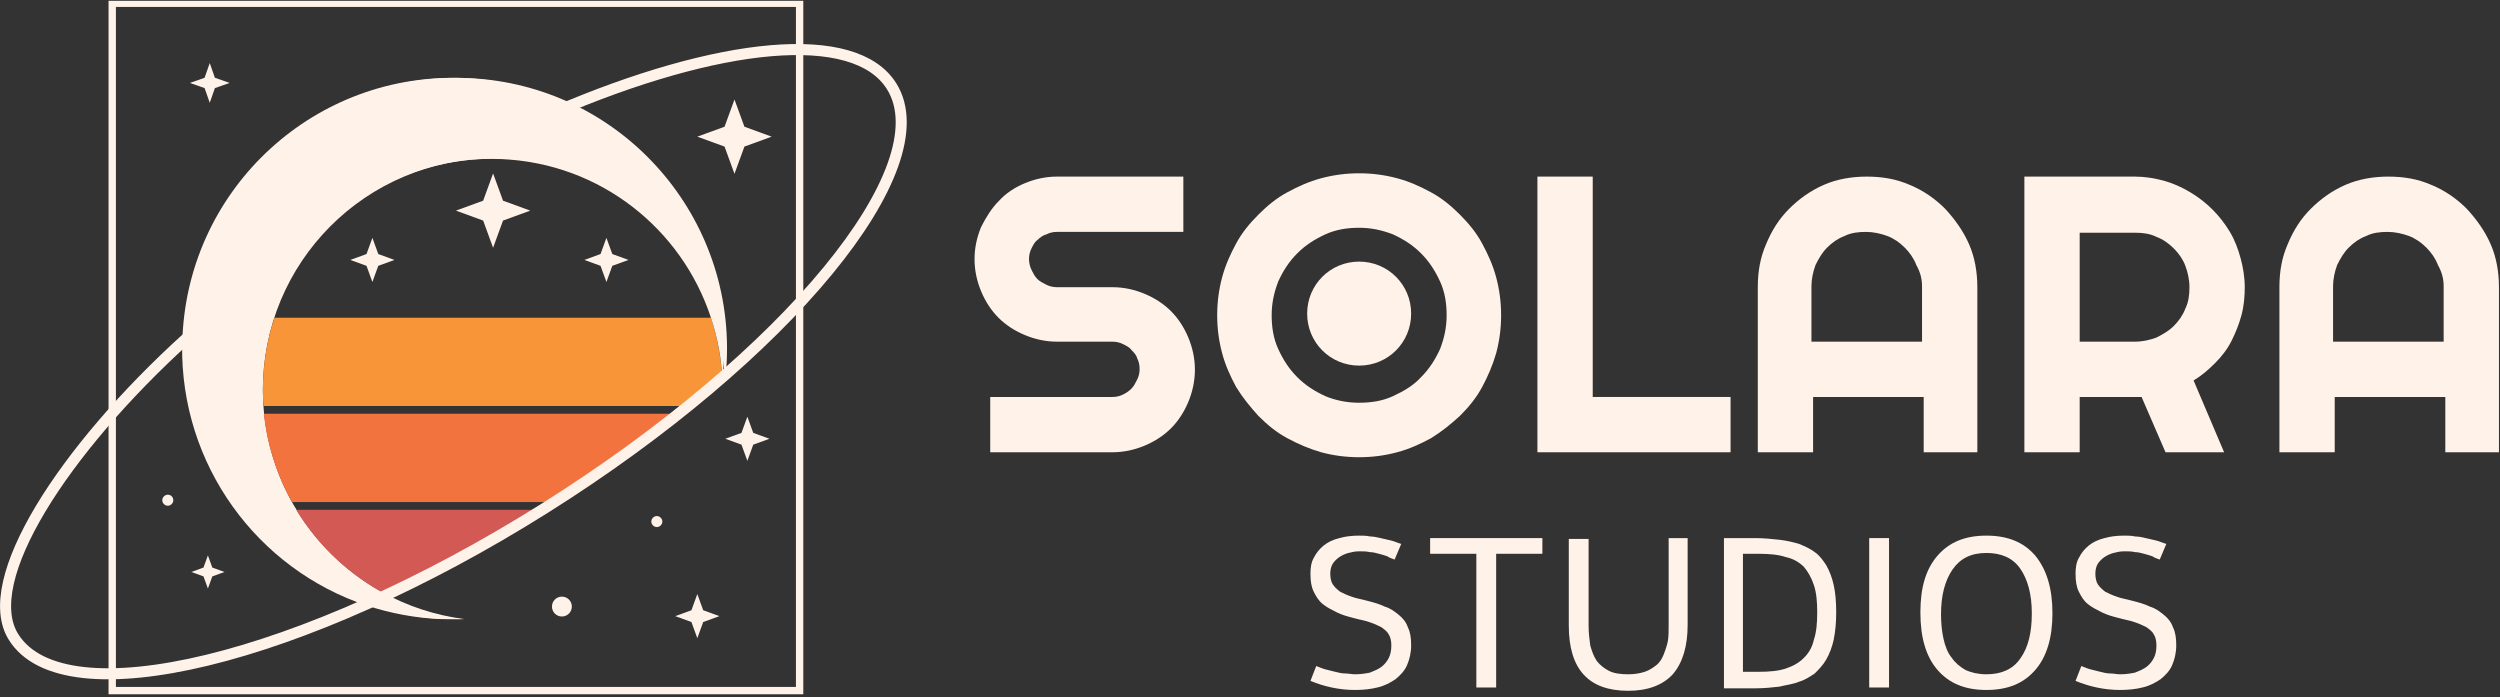 <svg width="1029" height="287" viewBox="0 0 1029 287" fill="none" xmlns="http://www.w3.org/2000/svg">
<rect x="0" y="0" width="1029" height="287" fill="#333333" stroke="none"/>
<g clip-path="url(#clip0_2107_1966)">
<path d="M299.132 148.487C298.98 151.365 298.829 154.242 298.375 156.969C296.709 107.896 257.481 67.608 207.65 65.336C155.094 62.912 110.716 103.503 108.293 156.06C106.021 205.89 142.523 248.602 191.141 254.812C188.415 254.963 185.537 254.812 182.66 254.812C121.167 251.934 73.609 199.832 76.486 138.339C79.364 76.847 131.466 29.288 192.959 32.166C254.3 34.892 301.858 86.994 299.132 148.487Z" fill="#FFF2E9"/>
<path d="M329.121 1.33H46.194V284.257H329.121V1.33Z" stroke="#FFF2E9" stroke-width="3.029" stroke-miterlimit="10"/>
<path d="M541.762 274.138C542.781 274.478 544.14 275.157 545.499 275.497C546.857 275.837 548.216 276.177 549.575 276.516C550.934 276.856 552.293 277.196 553.652 277.196C555.011 277.196 556.369 277.535 557.728 277.535C560.106 277.535 562.145 277.196 563.843 276.856C565.542 276.177 567.24 275.497 568.599 274.478C569.958 273.459 570.977 272.1 571.657 270.741C572.336 269.382 572.676 267.684 572.676 265.646C572.676 263.947 572.336 262.248 571.657 261.229C570.977 259.87 569.958 259.191 568.599 258.172C567.24 257.492 565.881 256.813 563.843 256.133C562.145 255.454 559.767 255.114 557.389 254.435C554.671 253.755 552.293 253.076 550.255 252.057C548.216 251.038 546.178 250.019 544.479 248.66C542.781 247.301 541.762 245.602 540.743 243.564C539.724 241.526 539.384 239.148 539.384 236.09C539.384 233.712 539.724 231.334 540.743 229.636C541.762 227.598 543.121 225.899 544.819 224.54C546.518 223.181 548.556 222.162 551.274 221.483C553.652 220.803 556.369 220.464 559.427 220.464C560.786 220.464 562.484 220.464 563.843 220.803C565.202 220.803 566.901 221.143 568.259 221.483C569.618 221.822 571.317 222.162 572.676 222.502C574.035 222.842 575.393 223.521 576.752 223.861L574.035 230.315C573.015 229.976 571.996 229.636 570.977 228.956C569.958 228.617 568.939 228.277 567.58 227.937C566.221 227.598 565.202 227.258 563.843 227.258C562.484 226.918 561.125 226.918 559.427 226.918C557.728 226.918 556.369 227.258 555.011 227.598C553.652 227.937 552.293 228.617 551.274 229.296C550.255 229.976 549.235 230.995 548.556 232.014C547.877 233.033 547.537 234.732 547.537 236.09C547.537 237.789 547.877 239.488 548.556 240.507C549.235 241.526 550.255 242.545 551.613 243.564C552.972 244.244 554.331 244.923 556.369 245.602C558.068 246.282 560.446 246.622 562.824 247.301C565.542 247.98 567.92 248.66 569.958 249.679C572.336 250.358 574.035 251.717 575.733 253.076C577.432 254.435 578.79 256.133 579.47 258.172C580.489 260.21 580.829 262.588 580.829 265.646C580.829 268.703 580.149 271.421 579.13 273.799C578.111 276.177 576.412 277.875 574.374 279.574C572.336 280.932 569.958 282.291 566.901 282.971C564.183 283.65 561.125 283.99 557.728 283.99C551.274 283.99 545.159 282.631 539.384 280.253L541.762 274.138Z" fill="#FFF2E9"/>
<path d="M588.643 221.483H634.844V227.937H615.82V282.971H607.666V227.937H588.643V221.483Z" fill="#FFF2E9"/>
<path d="M686.48 221.483H694.634V257.153C694.634 265.985 692.595 272.78 688.519 277.536C684.442 281.952 678.327 284.33 670.174 284.33C653.868 284.33 645.715 275.497 645.715 257.492V221.823H653.868V257.492C653.868 260.55 654.208 263.268 654.547 265.646C655.227 268.024 655.906 270.062 657.265 272.1C658.624 273.799 660.323 275.158 662.361 276.177C664.399 277.196 667.117 277.536 670.174 277.536C672.552 277.536 674.93 277.196 676.968 276.516C679.007 275.837 680.366 274.818 681.724 273.799C683.083 272.78 684.102 271.081 684.782 269.382C685.461 267.684 686.141 265.646 686.48 263.947C686.82 261.909 686.82 259.87 686.82 257.153V221.483H686.48Z" fill="#FFF2E9"/>
<path d="M709.58 282.971V221.483H722.489C725.886 221.483 729.283 221.823 732.341 222.162C735.398 222.502 738.116 223.181 740.494 223.861C742.872 224.88 745.25 225.899 746.949 227.258C748.987 228.617 750.346 230.655 751.704 232.693C753.063 235.071 754.082 237.789 754.762 240.847C755.441 243.904 755.781 247.641 755.781 252.057C755.781 256.134 755.441 259.87 754.762 263.268C754.082 266.325 753.063 269.043 751.704 271.421C750.346 273.799 748.647 275.497 746.949 277.196C744.91 278.555 742.872 279.914 740.494 280.593C738.116 281.612 735.059 281.952 732.341 282.631C729.283 282.971 726.226 283.311 722.489 283.311H709.58V282.971ZM723.848 276.516C728.264 276.516 732.001 276.177 735.059 275.158C738.116 274.138 740.494 272.78 742.532 270.741C744.571 268.703 745.929 266.325 746.609 263.268C747.628 260.21 747.968 256.473 747.968 252.057C747.968 247.641 747.628 243.904 746.609 240.847C745.59 237.789 744.231 235.411 742.532 233.373C740.494 231.335 738.116 229.976 735.059 229.296C732.001 228.277 728.264 227.937 723.848 227.937H717.393V276.516H723.848Z" fill="#FFF2E9"/>
<path d="M769.369 221.483H777.522V282.971H769.369V221.483Z" fill="#FFF2E9"/>
<path d="M844.786 252.397C844.786 262.588 842.408 270.401 837.652 275.837C832.896 281.272 826.441 283.99 817.609 283.99C808.776 283.99 802.322 281.272 797.566 275.837C792.81 270.401 790.432 262.588 790.432 252.057C790.432 241.526 792.81 234.052 797.566 228.617C802.322 223.181 808.776 220.464 817.609 220.464C826.441 220.464 832.896 223.181 837.652 228.617C842.408 234.392 844.786 242.205 844.786 252.397ZM836.293 252.397C836.293 244.583 834.594 238.468 831.537 234.052C828.479 229.636 823.723 227.598 817.609 227.598C811.154 227.598 806.738 229.976 803.68 234.392C800.623 238.808 798.924 244.923 798.924 252.736C798.924 256.473 799.264 259.87 799.944 262.928C800.623 265.985 801.642 268.703 803.341 270.741C804.7 272.779 806.738 274.478 809.116 275.837C811.494 276.856 814.212 277.535 817.609 277.535C823.723 277.535 828.479 275.497 831.537 271.081C834.934 266.325 836.293 260.21 836.293 252.397Z" fill="#FFF2E9"/>
<path d="M856.676 274.138C857.695 274.478 859.054 275.157 860.413 275.497C861.772 275.837 863.13 276.177 864.489 276.516C865.848 276.856 867.207 277.196 868.566 277.196C869.925 277.196 871.284 277.535 872.642 277.535C875.02 277.535 877.059 277.196 878.757 276.856C880.456 276.177 882.154 275.497 883.513 274.478C884.872 273.459 885.891 272.1 886.571 270.741C887.25 269.382 887.59 267.684 887.59 265.646C887.59 263.947 887.25 262.248 886.571 261.229C885.891 259.87 884.872 259.191 883.513 258.172C882.154 257.492 880.795 256.813 878.757 256.133C877.059 255.454 874.681 255.114 872.303 254.435C869.585 253.755 867.207 253.076 865.169 252.057C863.13 251.038 861.092 250.019 859.394 248.66C857.695 247.301 856.676 245.602 855.657 243.564C854.638 241.526 854.298 239.148 854.298 236.09C854.298 233.712 854.638 231.334 855.657 229.636C856.676 227.598 858.035 225.899 859.733 224.54C861.432 223.181 863.47 222.162 866.188 221.483C868.566 220.803 871.284 220.464 874.341 220.464C875.7 220.464 877.398 220.464 878.757 220.803C880.116 220.803 881.815 221.143 883.173 221.483C884.532 221.822 886.231 222.162 887.59 222.502C888.949 222.842 890.307 223.521 891.666 223.861L888.949 230.315C887.929 229.976 886.91 229.636 885.891 228.956C884.872 228.617 883.853 228.277 882.494 227.937C881.135 227.598 880.116 227.258 878.757 227.258C877.398 226.918 876.04 226.918 874.341 226.918C872.642 226.918 871.284 227.258 869.925 227.598C868.566 227.937 867.207 228.617 866.188 229.296C865.169 229.976 864.15 230.995 863.47 232.014C862.791 233.033 862.451 234.732 862.451 236.09C862.451 237.789 862.791 239.488 863.47 240.507C864.15 241.526 865.169 242.545 866.528 243.564C867.886 244.244 869.245 244.923 871.283 245.602C872.982 246.282 875.36 246.622 877.738 247.301C880.456 247.98 882.834 248.66 884.872 249.679C887.25 250.358 888.949 251.717 890.647 253.076C892.346 254.435 893.705 256.133 894.384 258.172C895.403 260.21 895.743 262.588 895.743 265.646C895.743 268.703 895.063 271.421 894.044 273.799C893.025 276.177 891.327 277.875 889.288 279.574C887.25 280.932 884.872 282.291 881.815 282.971C879.097 283.65 876.04 283.99 872.642 283.99C866.188 283.99 860.073 282.631 854.298 280.253L856.676 274.138Z" fill="#FFF2E9"/>
<path d="M559.427 150.483C571.317 150.483 580.829 140.971 580.829 129.081C580.829 117.191 571.317 107.679 559.427 107.679C547.537 107.679 538.025 117.191 538.025 129.081C538.025 140.971 547.537 150.483 559.427 150.483Z" fill="#FFF2E9"/>
<path fill-rule="evenodd" clip-rule="evenodd" d="M615.819 145.388C617.178 140.292 617.857 135.196 617.857 129.761C617.857 124.325 617.178 119.23 615.819 114.134C614.46 109.038 612.422 104.622 610.044 100.206C607.666 95.789 604.609 92.053 600.872 88.316C597.135 84.579 593.398 81.522 588.982 79.144C584.565 76.766 580.149 74.727 575.053 73.368C569.958 72.01 564.862 71.33 559.427 71.33C553.991 71.33 548.896 72.01 543.8 73.368C538.704 74.727 534.288 76.766 529.872 79.144C525.455 81.522 521.719 84.579 517.982 88.316C514.245 92.053 511.187 95.789 508.809 100.206C506.431 104.622 504.393 109.038 503.034 114.134C501.676 119.23 500.996 124.325 500.996 129.761C500.996 135.196 501.676 140.292 503.034 145.388C504.393 150.483 506.431 154.899 508.809 159.316C511.527 163.732 514.585 167.469 517.982 171.206C521.719 174.942 525.455 178 529.872 180.378C534.288 182.756 539.044 184.794 543.8 186.153C548.896 187.512 553.991 188.191 559.427 188.191C564.862 188.191 569.958 187.512 575.053 186.153C580.149 184.794 584.565 182.756 588.982 180.378C593.398 177.66 597.135 174.603 600.872 171.206C604.609 167.469 607.666 163.732 610.044 159.316C612.422 154.899 614.46 150.143 615.819 145.388ZM592.719 115.832C594.757 120.249 595.436 125.005 595.436 129.761C595.436 134.856 594.417 139.273 592.719 143.689C590.68 148.105 588.302 151.842 584.905 155.239C581.848 158.636 577.771 161.014 573.355 163.053C568.939 165.091 564.183 165.77 559.427 165.77C554.331 165.77 549.575 164.751 545.498 163.053C541.082 161.014 537.345 158.636 533.948 155.239C530.551 151.842 528.173 148.105 526.135 143.689C524.097 139.273 523.417 134.517 523.417 129.761C523.417 124.665 524.436 120.249 526.135 115.832C528.173 111.416 530.551 107.679 533.948 104.282C537.345 100.885 541.082 98.507 545.498 96.469C549.915 94.43 554.671 93.751 559.427 93.751C564.522 93.751 568.939 94.77 573.355 96.469C577.771 98.507 581.508 100.885 584.905 104.282C588.302 107.679 590.68 111.416 592.719 115.832Z" fill="#FFF2E9"/>
<path d="M403.839 93.411C402.14 97.488 401.121 101.904 401.121 106.66C401.121 111.416 402.14 115.832 403.839 119.909C405.537 123.985 407.915 127.722 410.973 130.78C414.03 133.837 417.767 136.215 421.844 137.914C425.92 139.612 430.336 140.631 435.092 140.631H457.853C459.552 140.631 460.911 140.971 462.269 141.65C463.628 142.33 464.987 143.009 465.667 144.028C466.686 145.047 467.705 146.067 468.045 147.425C468.724 148.784 469.064 150.143 469.064 151.842C469.064 153.54 468.724 154.899 468.045 156.258C467.365 157.617 466.686 158.976 465.667 159.995C464.647 161.014 463.628 161.693 462.269 162.373C460.911 163.052 459.552 163.392 457.853 163.392H407.576V186.153H457.853C462.609 186.153 467.025 185.134 471.102 183.435C475.178 181.736 478.915 179.358 481.973 176.301C485.03 173.244 487.408 169.507 489.107 165.43C490.805 161.354 491.824 156.937 491.824 152.181C491.824 147.425 490.805 143.009 489.107 138.933C487.408 134.856 485.03 131.119 481.973 128.062C478.915 125.004 475.178 122.626 471.102 120.928C467.025 119.229 462.609 118.21 457.853 118.21H435.092C433.394 118.21 432.035 117.87 430.676 117.191C429.317 116.512 427.958 115.832 426.939 114.813C425.92 113.794 425.241 112.435 424.561 111.076C423.882 109.717 423.542 108.019 423.542 106.66C423.542 104.961 423.882 103.603 424.561 102.244C425.241 100.885 425.92 99.526 426.939 98.847C427.958 97.827 429.317 96.808 430.676 96.469C432.035 95.789 433.394 95.449 435.092 95.449H487.068V72.689H435.092C430.336 72.689 425.92 73.708 421.844 75.406C417.767 77.105 414.03 79.483 410.973 82.88C408.255 85.598 405.877 89.335 403.839 93.411Z" fill="#FFF2E9"/>
<path d="M712.298 186.153H632.805V72.689H655.565V163.392H712.298V186.153Z" fill="#FFF2E9"/>
<path fill-rule="evenodd" clip-rule="evenodd" d="M791.112 186.153H813.872V118.21C813.872 112.095 812.853 105.98 810.475 100.545C808.097 95.11 804.7 90.354 800.624 85.937C796.547 81.861 791.791 78.464 786.016 76.086C780.581 73.708 774.805 72.689 768.351 72.689C762.236 72.689 756.121 73.708 750.686 76.086C745.25 78.464 740.494 81.861 736.418 85.937C732.341 90.014 729.284 94.77 726.906 100.545C724.528 105.98 723.509 111.755 723.509 118.21V186.153H746.27V163.392H791.791V186.153H791.112ZM791.112 117.87V140.631H745.59V117.87C745.59 114.813 746.27 111.755 747.289 109.038C748.648 106.32 750.006 103.942 752.045 101.904C754.083 99.865 756.461 98.167 759.179 97.148C761.896 95.789 764.954 95.449 768.011 95.449C771.069 95.449 774.126 96.129 776.844 97.148C779.561 98.167 781.939 99.865 783.978 101.904C786.016 103.942 787.714 106.32 788.734 109.038C790.432 112.095 791.112 114.813 791.112 117.87Z" fill="#FFF2E9"/>
<path fill-rule="evenodd" clip-rule="evenodd" d="M855.997 186.153H833.236V72.689H878.758C882.834 72.689 886.911 73.368 890.648 74.387C894.385 75.406 898.122 77.105 901.519 79.143C904.916 81.181 907.973 83.559 910.691 86.277C913.409 88.995 915.787 92.052 917.825 95.449C919.863 98.846 921.222 102.583 922.241 106.32C923.26 110.057 923.94 114.133 923.94 118.21C923.94 121.947 923.6 126.023 922.581 129.76C921.562 133.497 920.203 136.894 918.504 140.291C916.806 143.688 914.428 146.746 911.71 149.464C908.992 152.181 906.275 154.559 902.877 156.598L915.447 186.153H891.327L881.476 163.392H855.997V186.153ZM855.997 140.631H878.758C881.815 140.631 884.873 139.952 887.59 138.932C890.308 137.574 892.686 136.215 894.724 134.177C896.763 132.138 898.461 129.76 899.48 127.043C900.839 124.325 901.179 121.267 901.179 118.21C901.179 115.153 900.499 112.095 899.48 109.377C898.461 106.66 896.763 104.282 894.724 102.244C892.686 100.205 890.308 98.507 887.59 97.487C884.873 96.129 881.815 95.789 878.758 95.789H855.997V140.631Z" fill="#FFF2E9"/>
<path fill-rule="evenodd" clip-rule="evenodd" d="M1005.81 186.153H1028.57V118.21C1028.57 112.095 1027.55 105.98 1025.17 100.545C1022.8 95.11 1019.4 90.354 1015.32 85.937C1011.25 81.861 1006.49 78.464 1000.71 76.086C995.279 73.708 989.504 72.689 983.049 72.689C976.934 72.689 970.819 73.708 965.384 76.086C959.949 78.464 955.193 81.861 951.116 85.937C947.04 90.014 943.982 94.77 941.604 100.545C939.226 105.98 938.207 111.756 938.207 118.21V186.153H960.968V163.392H1006.49V186.153H1005.81ZM1005.81 117.87V140.631H960.288V117.87C960.288 114.813 960.968 111.756 961.987 109.038C963.346 106.32 964.705 103.942 966.743 101.904C968.781 99.866 971.159 98.167 973.877 97.148C976.595 95.789 979.652 95.449 982.709 95.449C985.767 95.449 988.824 96.129 991.542 97.148C994.26 98.167 996.638 99.866 998.676 101.904C1000.71 103.942 1002.41 106.32 1003.43 109.038C1005.13 112.095 1005.81 114.813 1005.81 117.87Z" fill="#FFF2E9"/>
<path d="M202.955 71.394L207.044 82.602L218.252 86.691L207.044 90.78L202.955 101.988L198.865 90.78L187.657 86.691L198.865 82.602L202.955 71.394Z" fill="#FFF2E9"/>
<path d="M153.276 97.899L155.699 104.563L162.364 106.987L155.699 109.41L153.276 116.074L150.853 109.41L144.188 106.987L150.853 104.563L153.276 97.899Z" fill="#FFF2E9"/>
<path d="M249.604 97.899L252.028 104.563L258.692 106.987L252.028 109.41L249.604 116.074L247.181 109.41L240.517 106.987L247.181 104.563L249.604 97.899Z" fill="#FFF2E9"/>
<path d="M235.367 249.662C235.367 251.934 233.55 253.751 231.278 253.751C229.006 253.751 227.188 251.934 227.188 249.662C227.188 247.39 229.006 245.572 231.278 245.572C233.55 245.572 235.367 247.39 235.367 249.662Z" fill="#FFF2E9"/>
<path d="M268.082 214.675C268.082 213.463 269.142 212.403 270.354 212.403C271.566 212.403 272.626 213.463 272.626 214.675C272.626 215.886 271.566 216.947 270.354 216.947C269.142 216.947 268.082 215.886 268.082 214.675Z" fill="#FFF2E9"/>
<path d="M71.337 205.89C71.337 207.102 70.276 208.162 69.065 208.162C67.853 208.162 66.793 207.102 66.793 205.89C66.793 204.678 67.853 203.618 69.065 203.618C70.428 203.618 71.337 204.678 71.337 205.89Z" fill="#FFF2E9"/>
<path d="M302.312 40.951L306.401 52.159L317.609 56.248L306.401 60.337L302.312 71.546L298.223 60.337L287.015 56.248L298.223 52.159L302.312 40.951Z" fill="#FFF2E9"/>
<path d="M287.015 262.687L284.592 256.023L277.928 253.6L284.592 251.176L287.015 244.512L289.439 251.176L296.103 253.6L289.439 256.023L287.015 262.687Z" fill="#FFF2E9"/>
<path d="M86.331 42.313L84.211 36.255L78.152 34.134L84.211 32.014L86.331 25.956L88.452 32.014L94.51 34.134L88.452 36.255L86.331 42.313Z" fill="#FFF2E9"/>
<path d="M85.573 228.609L87.391 233.607L92.389 235.425L87.391 237.242L85.573 242.24L83.756 237.242L78.758 235.425L83.756 233.607L85.573 228.609Z" fill="#FFF2E9"/>
<path d="M307.613 171.509L310.036 178.173L316.701 180.596L310.036 183.02L307.613 189.684L305.19 183.02L298.525 180.596L305.19 178.173L307.613 171.509Z" fill="#FFF2E9"/>
<path d="M297.314 156.514C293.225 159.998 288.984 163.633 284.592 167.116H108.444C108.141 163.481 108.141 159.846 108.293 156.06C108.747 147.275 110.262 138.793 112.988 130.766H292.619C295.345 138.945 296.86 147.578 297.314 156.514Z" fill="#F79538"/>
<path d="M280.654 170.297C265.053 182.717 247.939 194.833 229.46 206.647H120.107C114.048 195.591 109.959 183.322 108.596 170.297H280.654Z" fill="#F3733F"/>
<path d="M224.311 209.828C202.349 223.459 180.69 235.273 159.789 245.118C144.188 237.091 131.011 224.823 121.924 209.828H224.311Z" fill="#D35A54"/>
<path d="M76.789 139.248C26.201 185.14 -8.937 239.211 5.603 262.233C26.504 295.554 124.347 271.927 224.159 209.222C323.971 146.518 387.887 68.819 366.986 35.498C351.84 11.264 295.8 17.171 228.097 46.252" stroke="#FFF2E9" stroke-width="4.544" stroke-miterlimit="10"/>
<path d="M297.92 148.487C297.768 151.213 297.617 153.788 297.314 156.363V156.969V156.514C297.011 147.578 295.345 138.945 292.619 130.766C280.653 94.264 247.181 67.305 206.59 65.487C162.969 63.518 124.802 91.235 111.776 130.766C109.201 138.794 107.535 147.275 107.081 156.06C106.929 159.695 106.929 163.481 107.232 167.117C107.232 168.177 107.384 169.237 107.535 170.297C108.898 183.323 112.836 195.591 119.046 206.647C119.652 207.708 120.258 208.768 120.864 209.828C130.103 224.823 143.28 237.242 159.183 245.27C159.789 245.573 160.395 245.876 160.849 246.178C169.785 250.419 179.478 253.449 189.778 254.812H181.296C170.694 254.357 160.546 252.388 150.853 249.208C105.869 234.213 74.214 191.35 74.971 141.823C74.971 140.611 74.971 139.551 75.123 138.339C78.001 76.847 130.103 29.288 191.595 32.166C207.498 32.923 222.493 37.013 235.973 43.526C269.294 60.035 292.922 92.75 297.314 130.766C298.071 136.522 298.223 142.429 297.92 148.487Z" fill="#FFF2E9"/>
</g>
<defs>
<clipPath id="clip0_2107_1966">
<rect width="1029" height="286" fill="white" transform="translate(0 0.33)"/>
</clipPath>
</defs>
</svg>
